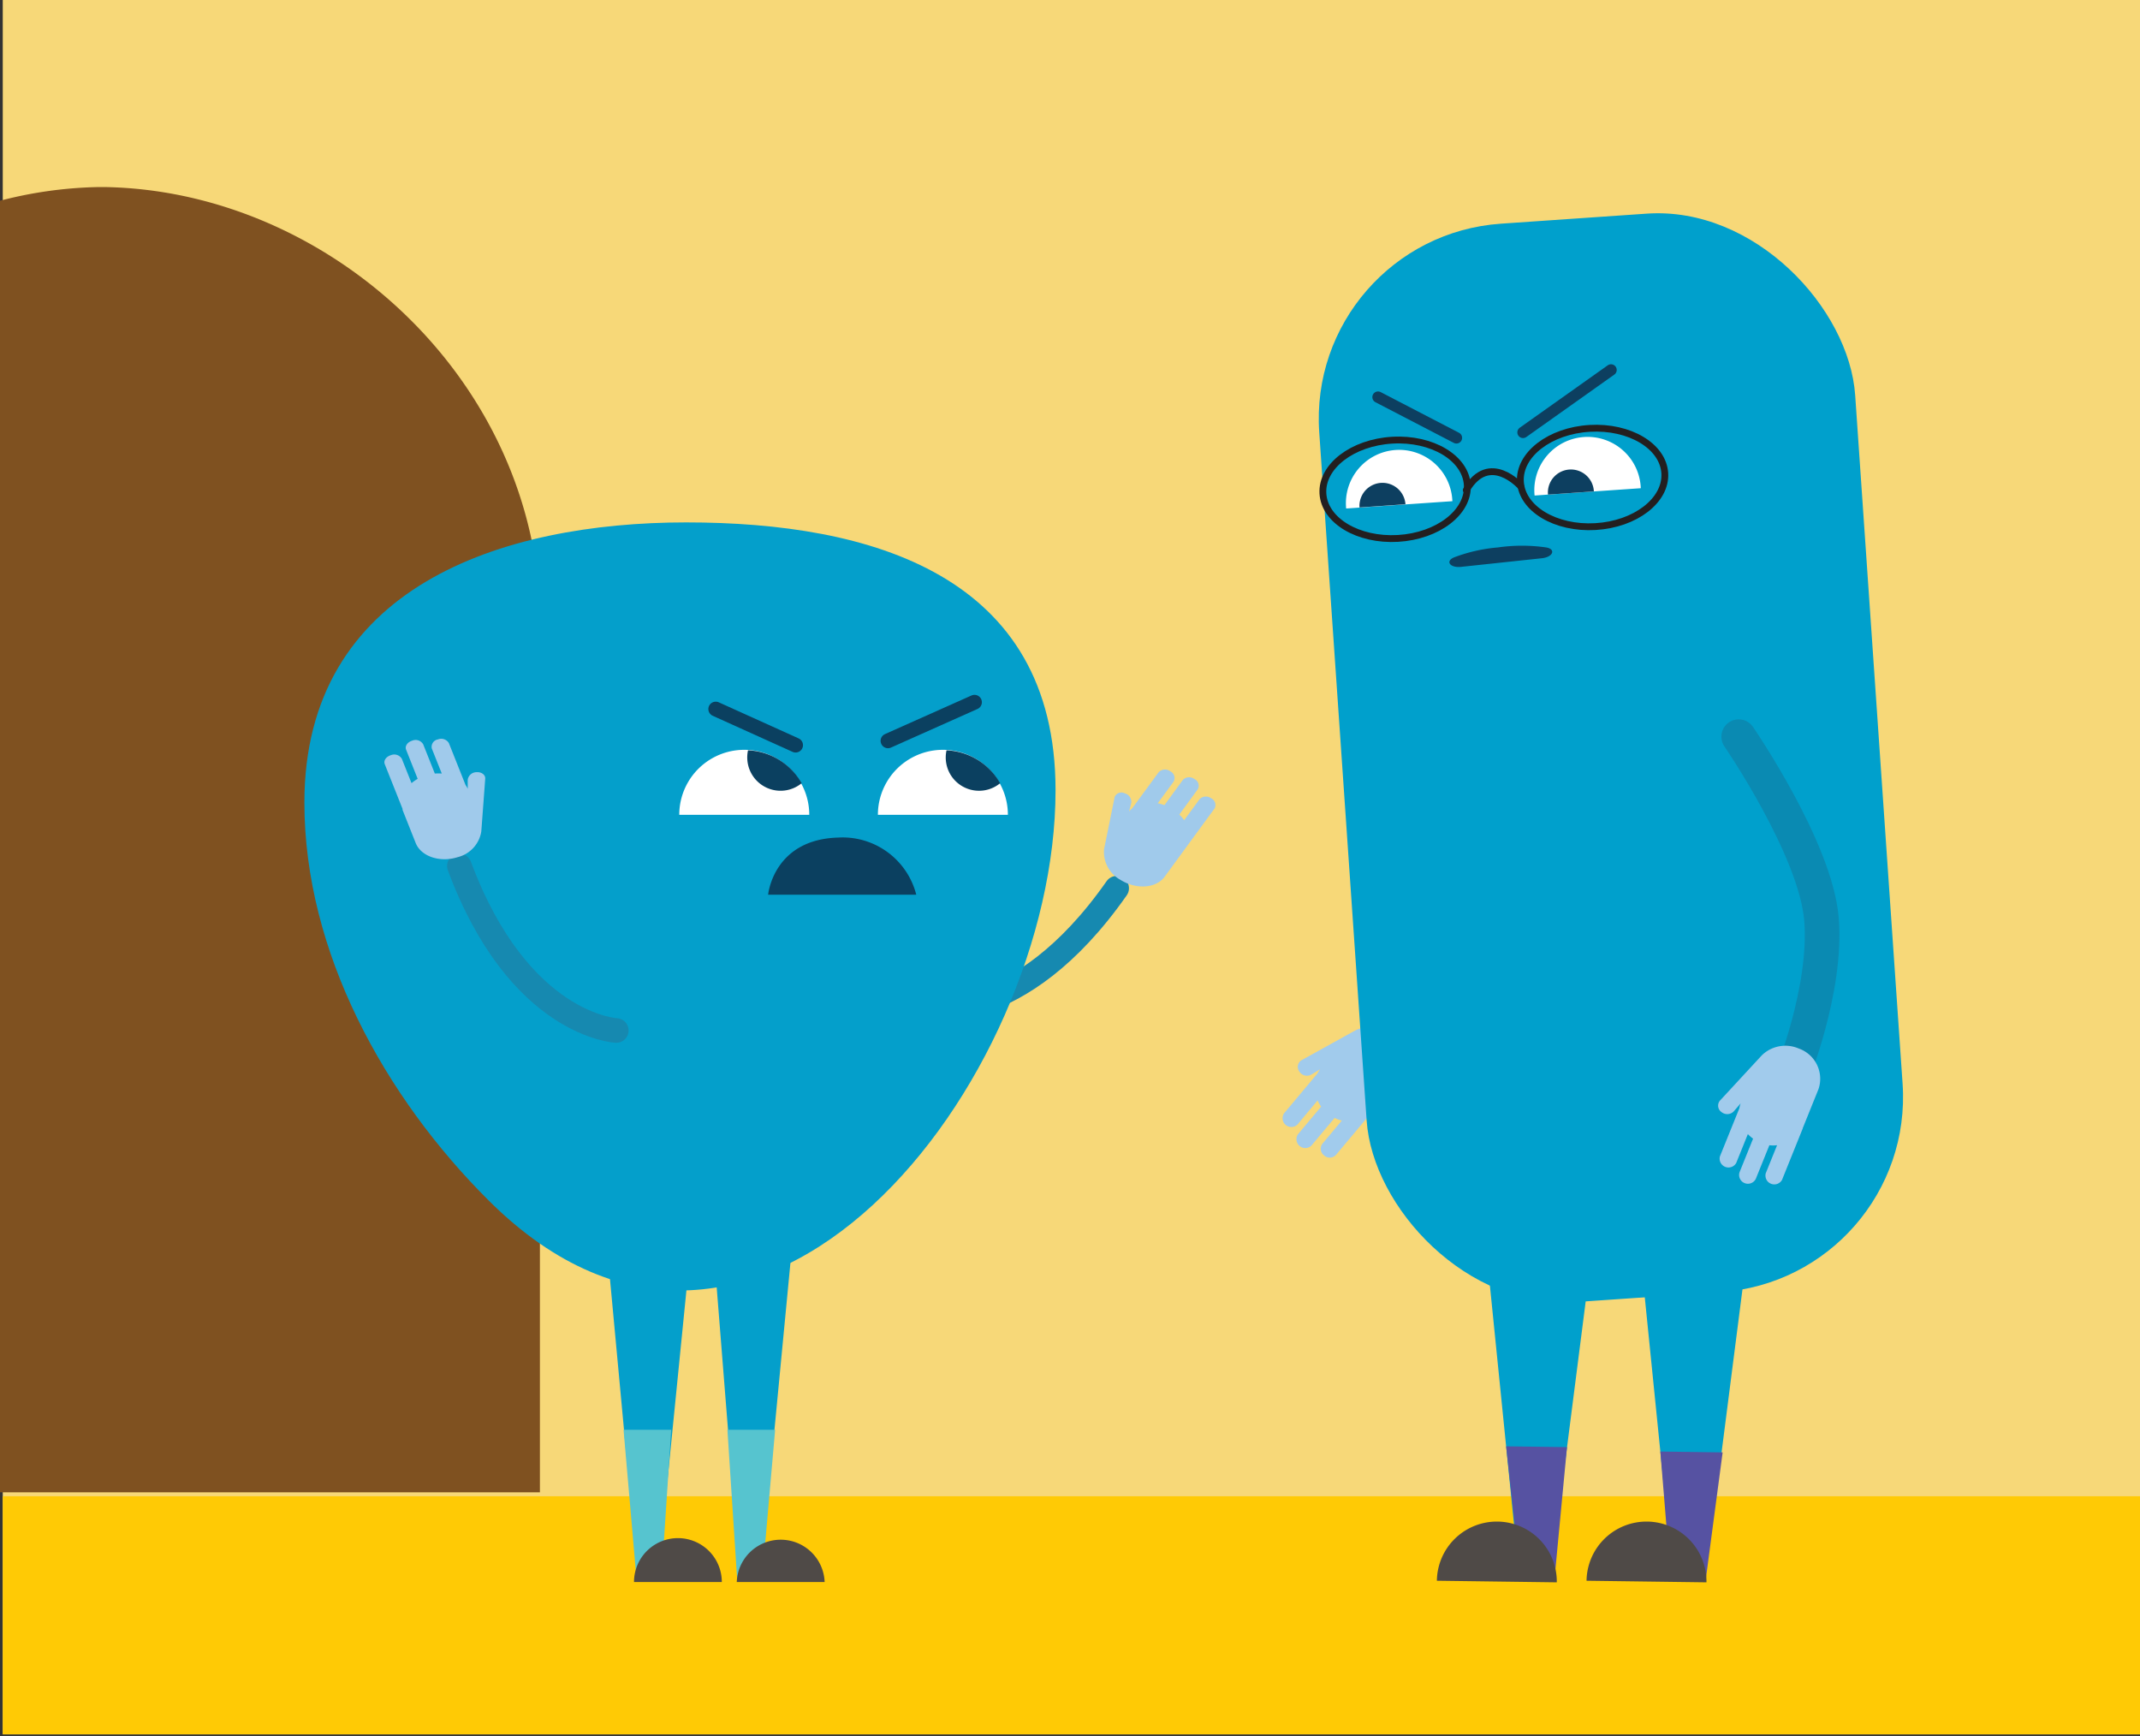 <svg id="Layer_1" data-name="Layer 1" xmlns="http://www.w3.org/2000/svg" viewBox="0 0 348 282.35"><rect x="0" y="0" width="348" height="282.35" fill="#333333" stroke="none"/><defs><style>.cls-1{fill:#f7d878;}.cls-10,.cls-13,.cls-18,.cls-2,.cls-8{fill:none;stroke-linecap:round;stroke-miterlimit:10;}.cls-2{stroke:#0a8ab2;stroke-width:5.63px;}.cls-3{fill:#a1cbec;}.cls-4{fill:#7f5120;}.cls-5{fill:#ffca05;}.cls-6{fill:#00a0cc;}.cls-7{fill:#fff;}.cls-8{stroke:#0d3f60;stroke-width:1.85px;}.cls-9{fill:#0d3f60;}.cls-10{stroke:#231f20;stroke-width:1.11px;}.cls-11{fill:#5652a2;}.cls-12{fill:#4f4a47;}.cls-13{stroke:#1689b0;stroke-width:4px;}.cls-14{fill:#a0caeb;}.cls-15{fill:#049fcb;}.cls-16{fill:#0b4060;}.cls-17{fill:#56c4cf;}.cls-18{stroke:#0b4060;stroke-width:2.4px;}</style></defs><polyline class="cls-1" points="348.45 282.03 348.45 -0.32 0.45 -0.32 0.45 282.03"/><path class="cls-2" d="M232.87,117.12s6.27,21.2,3.63,32.36-12.63,23-12.63,23"/><path class="cls-3" d="M220.42,167.55a5.47,5.47,0,0,1,6,.8,5.23,5.23,0,0,1,1,7.28l-4.29,5.12-.1.1a.21.21,0,0,0,0,.06l-5.79,6.91a1.37,1.37,0,0,1-1.93.06,1.36,1.36,0,0,1-.26-1.9l3.15-3.76a5.69,5.69,0,0,1-1.17-.43l-3.78,4.51a1.44,1.44,0,0,1-2.19-1.84l3.78-4.51a6,6,0,0,1-.58-1L211,182.86a1.43,1.43,0,0,1-2.18-1.83l5.41-6.46a4.64,4.64,0,0,1,.45-.7l-1.46.89a1.46,1.46,0,0,1-1.91-.49h0a1.27,1.27,0,0,1,.3-1.84"/><path class="cls-4" d="M-.55,32.79a68.16,68.16,0,0,1,16.47-2.37v0l.62,0,.62,0v0c36.61.69,70.73,31.79,70.73,71.32,0,3.8-.09,12.21-.09,12.21V242.67H-.55Z"/><polyline class="cls-5" points="0.45 282.03 348.45 282.03 348.45 243.31 0.45 243.31"/><rect class="cls-6" x="218.28" y="35.35" width="87.36" height="175.78" rx="31.79" transform="translate(531.77 228.19) rotate(176.06)"/><path class="cls-7" d="M266.82,79.39a8.66,8.66,0,1,0-17.27,1.19"/><path class="cls-7" d="M236.18,81.5a8.66,8.66,0,1,0-17.27,1.19"/><line class="cls-8" x1="261.98" y1="60.16" x2="247.67" y2="70.31"/><line class="cls-8" x1="224.09" y1="64.58" x2="236.84" y2="71.2"/><path class="cls-9" d="M259.19,79.91a3.74,3.74,0,1,0-7.46.52"/><path class="cls-9" d="M228.55,82a3.74,3.74,0,0,0-7.47.52"/><ellipse class="cls-10" cx="258.99" cy="77.63" rx="11.76" ry="8" transform="translate(-4.08 15.19) rotate(-3.33)"/><ellipse class="cls-10" cx="226.87" cy="79.55" rx="11.76" ry="8" transform="translate(-4.24 13.33) rotate(-3.33)"/><path class="cls-10" d="M247.3,79.1s-5.12-5.78-8.86.6"/><polyline class="cls-6" points="284.19 203.14 278.06 250.99 271.5 250.9 266.67 203.05"/><polygon class="cls-11" points="271.71 256.95 277.36 257.03 280.13 236.18 270 236.04 271.71 256.95"/><path class="cls-12" d="M258,257.05a9.75,9.75,0,1,1,19.5.26"/><polyline class="cls-6" points="259.08 202.08 252.96 249.93 246.4 249.84 241.57 201.99"/><polygon class="cls-11" points="247.2 256.11 252.84 256.19 254.82 235.32 244.92 235.19 247.2 256.11"/><path class="cls-12" d="M233.66,257.05a9.75,9.75,0,0,1,19.5.26"/><path class="cls-9" d="M250.72,90.78c1.83-.19,2.35-1.48.71-1.76a27.67,27.67,0,0,0-7.84,0,26.18,26.18,0,0,0-7.14,1.62c-1.47.63-.64,1.73,1.15,1.54Z"/><path class="cls-13" d="M150.16,163.92s15.5,3.29,31.43-19.48"/><path class="cls-14" d="M179.54,138.09a5.16,5.16,0,0,0,2.69,5c2.55,1.6,5.77,1.37,7.16-.52l3.42-4.68a.36.36,0,0,0,.07-.1l0,0,4.62-6.31a1.2,1.2,0,0,0-.55-1.67,1.43,1.43,0,0,0-1.87.14l-2.52,3.43a6,6,0,0,0-.78-.92l3-4.12a1.19,1.19,0,0,0-.55-1.66,1.43,1.43,0,0,0-1.87.13l-3,4.12a7.43,7.43,0,0,0-1.09-.31l2.59-3.53a1.21,1.21,0,0,0-.56-1.67,1.42,1.42,0,0,0-1.87.14l-4.32,5.89a3.58,3.58,0,0,0-.51.52l.37-1.42a1.45,1.45,0,0,0-1.08-1.55h0a1.18,1.18,0,0,0-1.63.61"/><path class="cls-15" d="M49.5,130.51c0,24.31,13.07,47.9,30,64.74,43.6,43.4,92.15-19.27,92.15-66.75,0-35-30-43.55-60.07-43.55S49.5,95.46,49.5,130.51Z"/><path class="cls-16" d="M149,145.49a12.36,12.36,0,0,0-12.7-9.29c-10.56.3-11.39,9.29-11.39,9.29Z"/><path class="cls-7" d="M163.9,132.5a10.57,10.57,0,0,0-21.14,0"/><path class="cls-7" d="M131.6,132.5a10.57,10.57,0,0,0-21.14,0"/><polyline class="cls-15" points="111.93 206.77 107.48 251.39 103.23 251.39 98.56 201.19"/><polyline class="cls-15" points="128.59 204.81 124.13 251.39 119.89 251.39 116.34 206.77"/><polygon class="cls-17" points="119.89 257.04 123.9 257.04 126.05 232.5 118.29 232.5 119.89 257.04"/><polygon class="cls-17" points="103.53 257.04 107.54 257.04 109.15 232.5 101.4 232.5 103.53 257.04"/><path class="cls-12" d="M134.1,257.26a7.15,7.15,0,0,0-14.29,0"/><path class="cls-12" d="M117.38,257.26a7.14,7.14,0,0,0-14.28,0"/><line class="cls-18" x1="158.47" y1="114.19" x2="144.4" y2="120.47"/><line class="cls-18" x1="116.39" y1="115.3" x2="129.38" y2="121.17"/><path class="cls-16" d="M124.85,128.17a5.42,5.42,0,0,1-3.21-6.16,10.56,10.56,0,0,1,8.72,5.35A5.39,5.39,0,0,1,124.85,128.17Z"/><path class="cls-16" d="M157.12,128.17a5.41,5.41,0,0,1-3.2-6.16,10.58,10.58,0,0,1,8.72,5.35A5.4,5.4,0,0,1,157.12,128.17Z"/><path class="cls-13" d="M100.22,167.57s-15.82-.71-25.52-26.75"/><path class="cls-14" d="M78.27,135.19a5.14,5.14,0,0,1-3.86,4.2c-2.88.91-5.94-.12-6.81-2.3l-2.14-5.39,0-.11s0,0,0-.06l-2.89-7.26c-.23-.57.2-1.23,1-1.47a1.43,1.43,0,0,1,1.78.6l1.57,3.95a7.29,7.29,0,0,1,1-.7l-1.88-4.74c-.23-.57.2-1.23,1-1.47a1.42,1.42,0,0,1,1.78.6l1.89,4.75a7.14,7.14,0,0,1,1.13,0l-1.62-4.07a1.22,1.22,0,0,1,1-1.48,1.44,1.44,0,0,1,1.78.61l2.7,6.79a3.55,3.55,0,0,1,.36.63v-1.47a1.44,1.44,0,0,1,1.43-1.23h0c.78-.06,1.42.39,1.42,1"/><path class="cls-2" d="M282.74,119.79S295.25,138,296.2,149.45s-4.9,25.73-4.9,25.73"/><path class="cls-3" d="M286.5,171.61a5.48,5.48,0,0,1,6-1.11,5.22,5.22,0,0,1,3.22,6.6l-2.5,6.2a.67.67,0,0,1-.06.12.14.14,0,0,1,0,.07l-3.37,8.37a1.44,1.44,0,0,1-2.65-1.07l1.84-4.56a5.25,5.25,0,0,1-1.25,0l-2.2,5.45a1.43,1.43,0,0,1-2.65-1.06l2.2-5.46a6,6,0,0,1-.85-.74l-1.89,4.69a1.44,1.44,0,0,1-2.65-1.07l3.16-7.82a3.94,3.94,0,0,1,.21-.8l-1.11,1.29a1.47,1.47,0,0,1-2,.13h0a1.27,1.27,0,0,1-.28-1.84"/></svg>